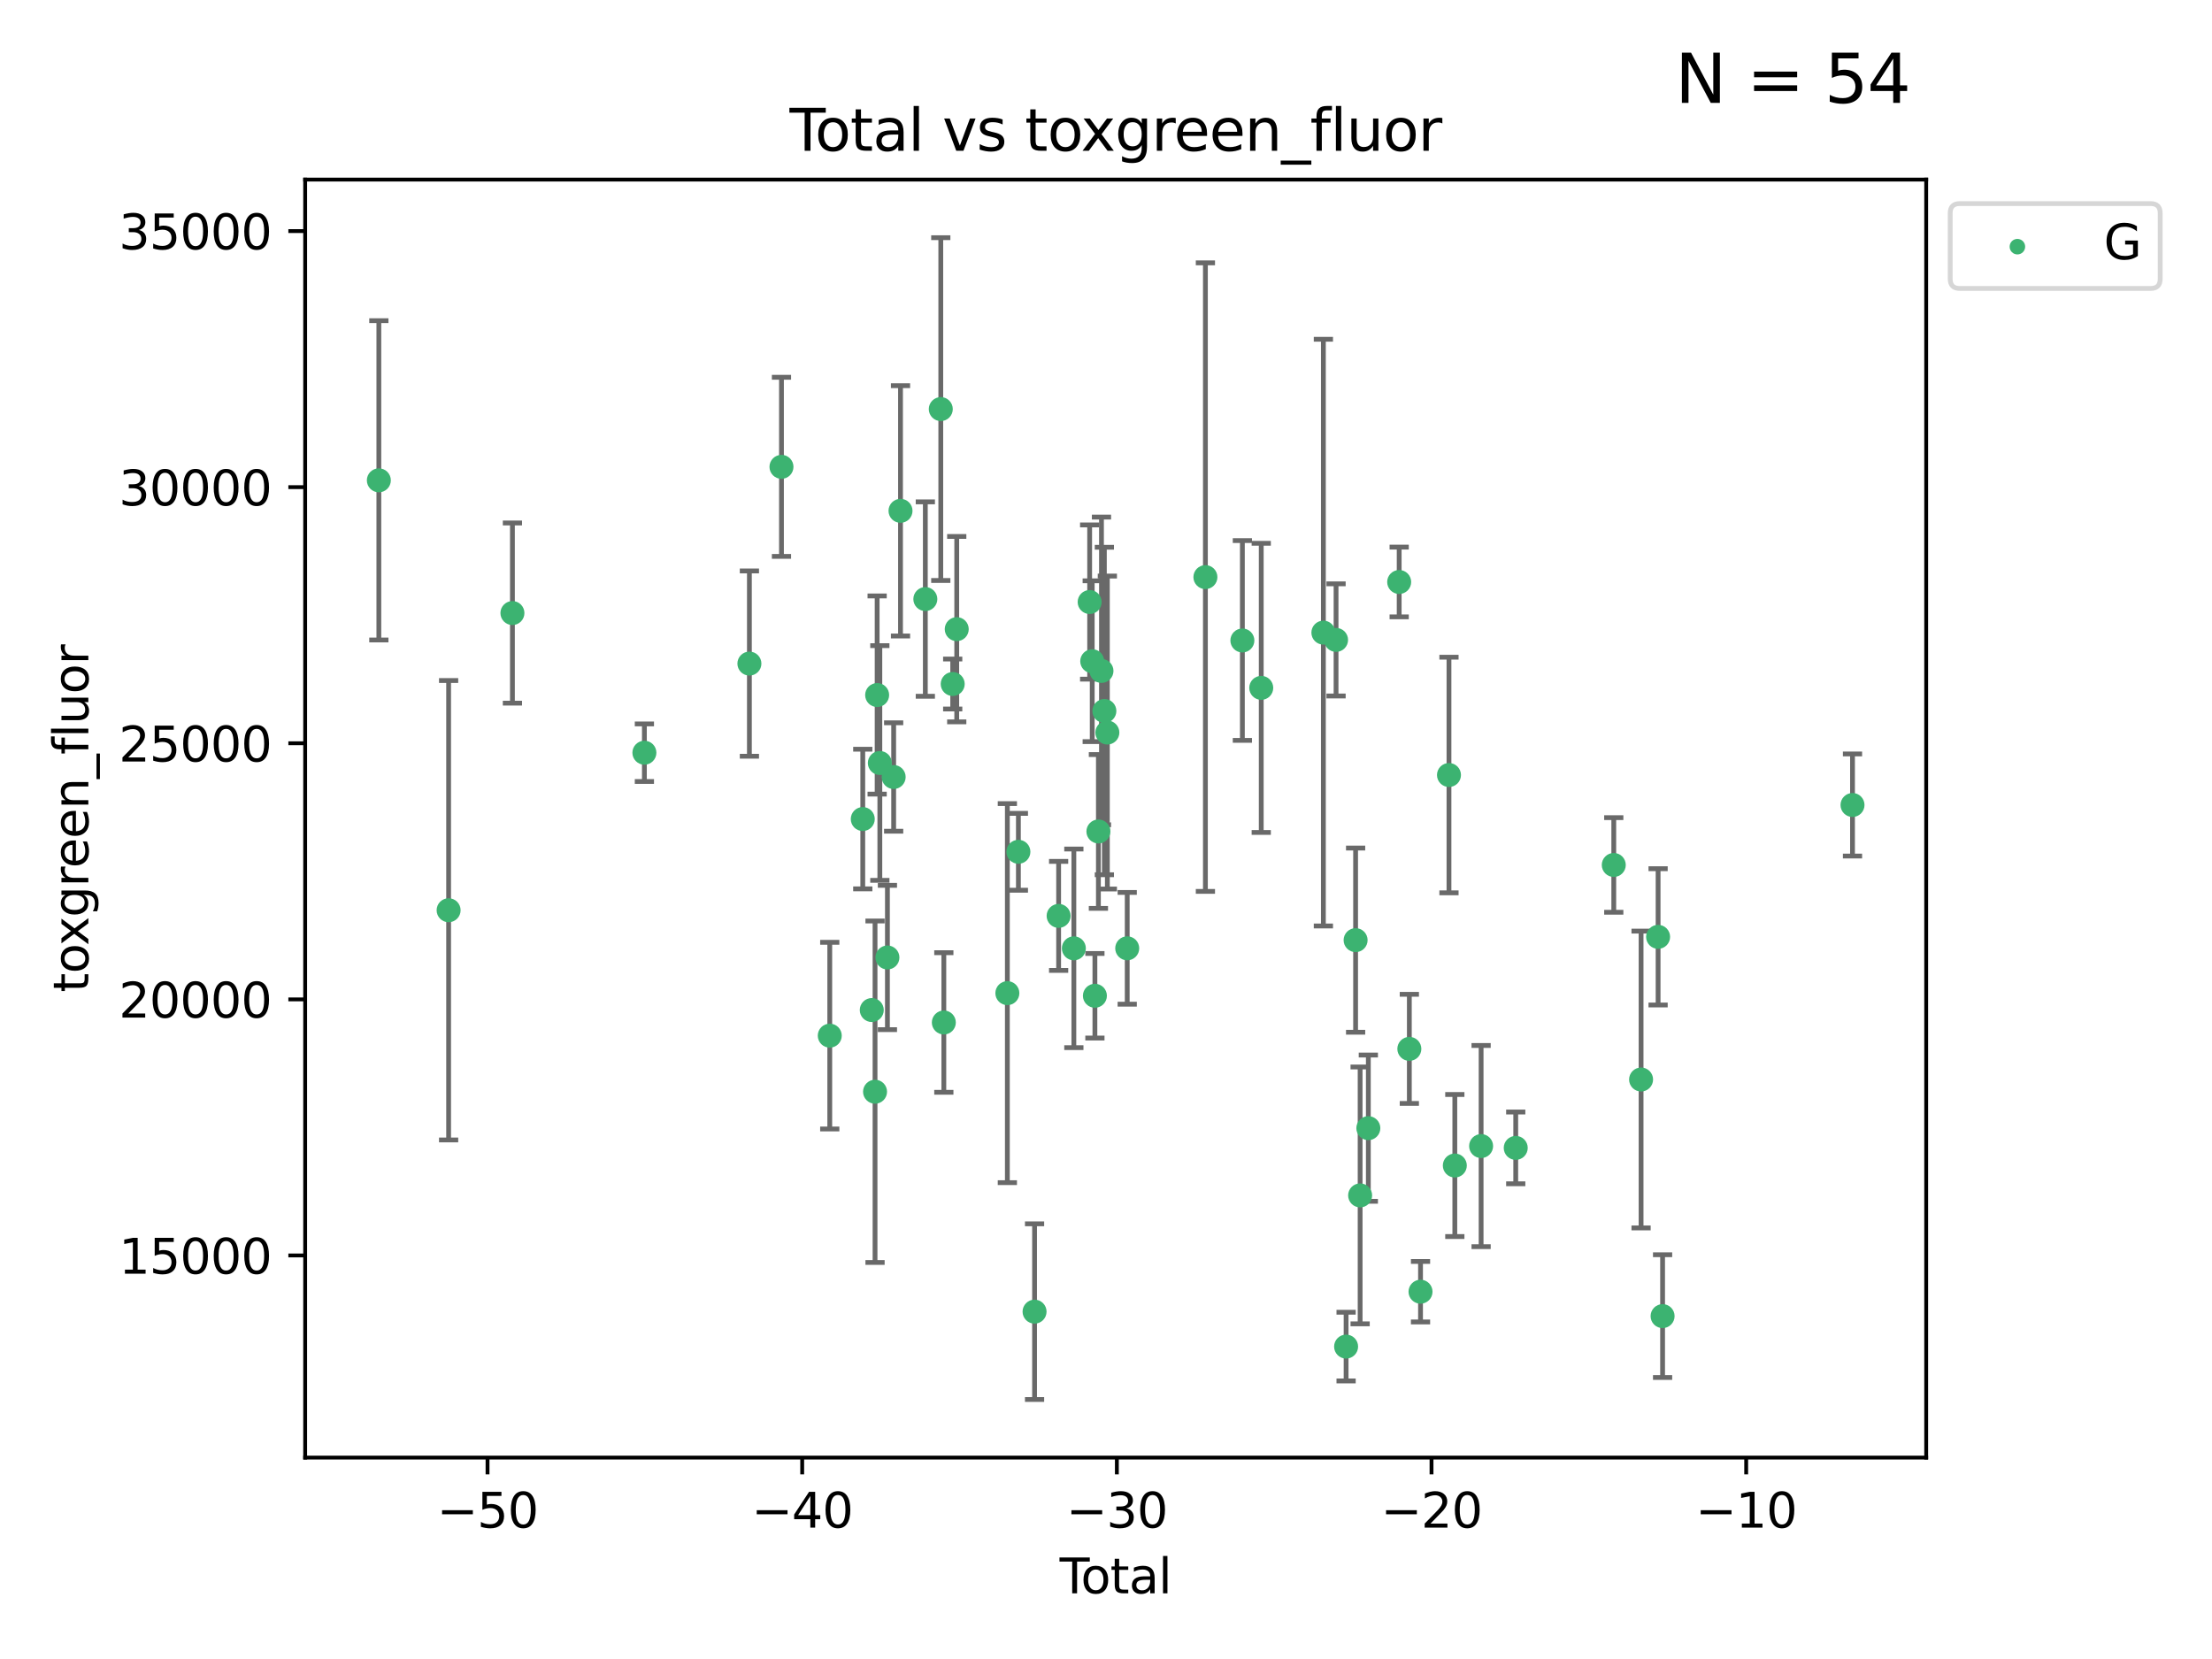 <?xml version="1.0" encoding="utf-8" standalone="no"?>
<!DOCTYPE svg PUBLIC "-//W3C//DTD SVG 1.1//EN"
  "http://www.w3.org/Graphics/SVG/1.1/DTD/svg11.dtd">
<svg xmlns:xlink="http://www.w3.org/1999/xlink" width="460.8pt" height="345.6pt" viewBox="0 0 460.8 345.6" xmlns="http://www.w3.org/2000/svg" version="1.1">
 <defs>
  <style type="text/css">*{stroke-linejoin: round; stroke-linecap: butt}</style>
 </defs>
 <g id="figure_1">
  <g id="patch_1">
   <path d="M 0 345.6 
L 460.8 345.6 
L 460.8 0 
L 0 0 
z
" style="fill: #ffffff"/>
  </g>
  <g id="axes_1">
   <g id="patch_2">
    <path d="M 63.571 303.64 
L 401.26 303.64 
L 401.26 37.411 
L 63.571 37.411 
z
" style="fill: #ffffff"/>
   </g>
   <g id="PathCollection_1">
    <defs>
     <path id="mbcf18d6fb2" d="M 0 1.118 
C 0.297 1.118 0.581 1 0.791 0.791 
C 1 0.581 1.118 0.297 1.118 0 
C 1.118 -0.297 1 -0.581 0.791 -0.791 
C 0.581 -1 0.297 -1.118 0 -1.118 
C -0.297 -1.118 -0.581 -1 -0.791 -0.791 
C -1 -0.581 -1.118 -0.297 -1.118 0 
C -1.118 0.297 -1 0.581 -0.791 0.791 
C -0.581 1 -0.297 1.118 0 1.118 
z
" style="stroke: #3cb371"/>
    </defs>
    <g clip-path="url(#pfb3de58162)">
     <use xlink:href="#mbcf18d6fb2" x="78.921" y="100.062" style="fill: #3cb371; stroke: #3cb371"/>
     <use xlink:href="#mbcf18d6fb2" x="93.455" y="189.619" style="fill: #3cb371; stroke: #3cb371"/>
     <use xlink:href="#mbcf18d6fb2" x="106.747" y="127.71" style="fill: #3cb371; stroke: #3cb371"/>
     <use xlink:href="#mbcf18d6fb2" x="134.239" y="156.804" style="fill: #3cb371; stroke: #3cb371"/>
     <use xlink:href="#mbcf18d6fb2" x="156.114" y="138.238" style="fill: #3cb371; stroke: #3cb371"/>
     <use xlink:href="#mbcf18d6fb2" x="162.795" y="97.251" style="fill: #3cb371; stroke: #3cb371"/>
     <use xlink:href="#mbcf18d6fb2" x="172.855" y="215.744" style="fill: #3cb371; stroke: #3cb371"/>
     <use xlink:href="#mbcf18d6fb2" x="179.731" y="170.621" style="fill: #3cb371; stroke: #3cb371"/>
     <use xlink:href="#mbcf18d6fb2" x="181.607" y="210.41" style="fill: #3cb371; stroke: #3cb371"/>
     <use xlink:href="#mbcf18d6fb2" x="182.287" y="227.425" style="fill: #3cb371; stroke: #3cb371"/>
     <use xlink:href="#mbcf18d6fb2" x="182.725" y="144.788" style="fill: #3cb371; stroke: #3cb371"/>
     <use xlink:href="#mbcf18d6fb2" x="183.287" y="158.947" style="fill: #3cb371; stroke: #3cb371"/>
     <use xlink:href="#mbcf18d6fb2" x="184.866" y="199.462" style="fill: #3cb371; stroke: #3cb371"/>
     <use xlink:href="#mbcf18d6fb2" x="186.165" y="161.864" style="fill: #3cb371; stroke: #3cb371"/>
     <use xlink:href="#mbcf18d6fb2" x="187.593" y="106.415" style="fill: #3cb371; stroke: #3cb371"/>
     <use xlink:href="#mbcf18d6fb2" x="192.764" y="124.797" style="fill: #3cb371; stroke: #3cb371"/>
     <use xlink:href="#mbcf18d6fb2" x="195.983" y="85.219" style="fill: #3cb371; stroke: #3cb371"/>
     <use xlink:href="#mbcf18d6fb2" x="196.618" y="213.003" style="fill: #3cb371; stroke: #3cb371"/>
     <use xlink:href="#mbcf18d6fb2" x="198.465" y="142.488" style="fill: #3cb371; stroke: #3cb371"/>
     <use xlink:href="#mbcf18d6fb2" x="199.306" y="131.063" style="fill: #3cb371; stroke: #3cb371"/>
     <use xlink:href="#mbcf18d6fb2" x="209.851" y="206.89" style="fill: #3cb371; stroke: #3cb371"/>
     <use xlink:href="#mbcf18d6fb2" x="212.15" y="177.444" style="fill: #3cb371; stroke: #3cb371"/>
     <use xlink:href="#mbcf18d6fb2" x="215.518" y="273.24" style="fill: #3cb371; stroke: #3cb371"/>
     <use xlink:href="#mbcf18d6fb2" x="220.531" y="190.796" style="fill: #3cb371; stroke: #3cb371"/>
     <use xlink:href="#mbcf18d6fb2" x="223.704" y="197.554" style="fill: #3cb371; stroke: #3cb371"/>
     <use xlink:href="#mbcf18d6fb2" x="226.995" y="125.413" style="fill: #3cb371; stroke: #3cb371"/>
     <use xlink:href="#mbcf18d6fb2" x="227.53" y="137.744" style="fill: #3cb371; stroke: #3cb371"/>
     <use xlink:href="#mbcf18d6fb2" x="228.089" y="207.436" style="fill: #3cb371; stroke: #3cb371"/>
     <use xlink:href="#mbcf18d6fb2" x="228.818" y="173.209" style="fill: #3cb371; stroke: #3cb371"/>
     <use xlink:href="#mbcf18d6fb2" x="229.457" y="139.765" style="fill: #3cb371; stroke: #3cb371"/>
     <use xlink:href="#mbcf18d6fb2" x="230.06" y="148.111" style="fill: #3cb371; stroke: #3cb371"/>
     <use xlink:href="#mbcf18d6fb2" x="230.683" y="152.601" style="fill: #3cb371; stroke: #3cb371"/>
     <use xlink:href="#mbcf18d6fb2" x="234.821" y="197.551" style="fill: #3cb371; stroke: #3cb371"/>
     <use xlink:href="#mbcf18d6fb2" x="251.108" y="120.223" style="fill: #3cb371; stroke: #3cb371"/>
     <use xlink:href="#mbcf18d6fb2" x="258.81" y="133.423" style="fill: #3cb371; stroke: #3cb371"/>
     <use xlink:href="#mbcf18d6fb2" x="262.74" y="143.295" style="fill: #3cb371; stroke: #3cb371"/>
     <use xlink:href="#mbcf18d6fb2" x="275.685" y="131.787" style="fill: #3cb371; stroke: #3cb371"/>
     <use xlink:href="#mbcf18d6fb2" x="278.326" y="133.303" style="fill: #3cb371; stroke: #3cb371"/>
     <use xlink:href="#mbcf18d6fb2" x="280.417" y="280.519" style="fill: #3cb371; stroke: #3cb371"/>
     <use xlink:href="#mbcf18d6fb2" x="282.398" y="195.849" style="fill: #3cb371; stroke: #3cb371"/>
     <use xlink:href="#mbcf18d6fb2" x="283.34" y="249.025" style="fill: #3cb371; stroke: #3cb371"/>
     <use xlink:href="#mbcf18d6fb2" x="285.05" y="235.016" style="fill: #3cb371; stroke: #3cb371"/>
     <use xlink:href="#mbcf18d6fb2" x="291.474" y="121.239" style="fill: #3cb371; stroke: #3cb371"/>
     <use xlink:href="#mbcf18d6fb2" x="293.592" y="218.499" style="fill: #3cb371; stroke: #3cb371"/>
     <use xlink:href="#mbcf18d6fb2" x="295.921" y="269.086" style="fill: #3cb371; stroke: #3cb371"/>
     <use xlink:href="#mbcf18d6fb2" x="301.848" y="161.449" style="fill: #3cb371; stroke: #3cb371"/>
     <use xlink:href="#mbcf18d6fb2" x="303.066" y="242.8" style="fill: #3cb371; stroke: #3cb371"/>
     <use xlink:href="#mbcf18d6fb2" x="308.542" y="238.747" style="fill: #3cb371; stroke: #3cb371"/>
     <use xlink:href="#mbcf18d6fb2" x="315.755" y="239.127" style="fill: #3cb371; stroke: #3cb371"/>
     <use xlink:href="#mbcf18d6fb2" x="336.178" y="180.188" style="fill: #3cb371; stroke: #3cb371"/>
     <use xlink:href="#mbcf18d6fb2" x="341.867" y="224.881" style="fill: #3cb371; stroke: #3cb371"/>
     <use xlink:href="#mbcf18d6fb2" x="345.413" y="195.163" style="fill: #3cb371; stroke: #3cb371"/>
     <use xlink:href="#mbcf18d6fb2" x="346.348" y="274.171" style="fill: #3cb371; stroke: #3cb371"/>
     <use xlink:href="#mbcf18d6fb2" x="385.911" y="167.695" style="fill: #3cb371; stroke: #3cb371"/>
    </g>
   </g>
   <g id="matplotlib.axis_1">
    <g id="xtick_1">
     <g id="line2d_1">
      <defs>
       <path id="mf835df387e" d="M 0 0 
L 0 3.5 
" style="stroke: #000000; stroke-width: 0.8"/>
      </defs>
      <g>
       <use xlink:href="#mf835df387e" x="101.562" y="303.64" style="stroke: #000000; stroke-width: 0.8"/>
      </g>
     </g>
     <g id="text_1">
      <!-- −50 -->
      <g transform="translate(91.009 318.238)scale(0.1 -0.1)">
       <defs>
        <path id="DejaVuSans-2212" d="M 678 2272 
L 4684 2272 
L 4684 1741 
L 678 1741 
L 678 2272 
z
" transform="scale(0.016)"/>
        <path id="DejaVuSans-35" d="M 691 4666 
L 3169 4666 
L 3169 4134 
L 1269 4134 
L 1269 2991 
Q 1406 3038 1543 3061 
Q 1681 3084 1819 3084 
Q 2600 3084 3056 2656 
Q 3513 2228 3513 1497 
Q 3513 744 3044 326 
Q 2575 -91 1722 -91 
Q 1428 -91 1123 -41 
Q 819 9 494 109 
L 494 744 
Q 775 591 1075 516 
Q 1375 441 1709 441 
Q 2250 441 2565 725 
Q 2881 1009 2881 1497 
Q 2881 1984 2565 2268 
Q 2250 2553 1709 2553 
Q 1456 2553 1204 2497 
Q 953 2441 691 2322 
L 691 4666 
z
" transform="scale(0.016)"/>
        <path id="DejaVuSans-30" d="M 2034 4250 
Q 1547 4250 1301 3770 
Q 1056 3291 1056 2328 
Q 1056 1369 1301 889 
Q 1547 409 2034 409 
Q 2525 409 2770 889 
Q 3016 1369 3016 2328 
Q 3016 3291 2770 3770 
Q 2525 4250 2034 4250 
z
M 2034 4750 
Q 2819 4750 3233 4129 
Q 3647 3509 3647 2328 
Q 3647 1150 3233 529 
Q 2819 -91 2034 -91 
Q 1250 -91 836 529 
Q 422 1150 422 2328 
Q 422 3509 836 4129 
Q 1250 4750 2034 4750 
z
" transform="scale(0.016)"/>
       </defs>
       <use xlink:href="#DejaVuSans-2212"/>
       <use xlink:href="#DejaVuSans-35" x="83.789"/>
       <use xlink:href="#DejaVuSans-30" x="147.412"/>
      </g>
     </g>
    </g>
    <g id="xtick_2">
     <g id="line2d_2">
      <g>
       <use xlink:href="#mf835df387e" x="167.112" y="303.64" style="stroke: #000000; stroke-width: 0.8"/>
      </g>
     </g>
     <g id="text_2">
      <!-- −40 -->
      <g transform="translate(156.559 318.238)scale(0.1 -0.1)">
       <defs>
        <path id="DejaVuSans-34" d="M 2419 4116 
L 825 1625 
L 2419 1625 
L 2419 4116 
z
M 2253 4666 
L 3047 4666 
L 3047 1625 
L 3713 1625 
L 3713 1100 
L 3047 1100 
L 3047 0 
L 2419 0 
L 2419 1100 
L 313 1100 
L 313 1709 
L 2253 4666 
z
" transform="scale(0.016)"/>
       </defs>
       <use xlink:href="#DejaVuSans-2212"/>
       <use xlink:href="#DejaVuSans-34" x="83.789"/>
       <use xlink:href="#DejaVuSans-30" x="147.412"/>
      </g>
     </g>
    </g>
    <g id="xtick_3">
     <g id="line2d_3">
      <g>
       <use xlink:href="#mf835df387e" x="232.662" y="303.64" style="stroke: #000000; stroke-width: 0.8"/>
      </g>
     </g>
     <g id="text_3">
      <!-- −30 -->
      <g transform="translate(222.109 318.238)scale(0.1 -0.1)">
       <defs>
        <path id="DejaVuSans-33" d="M 2597 2516 
Q 3050 2419 3304 2112 
Q 3559 1806 3559 1356 
Q 3559 666 3084 287 
Q 2609 -91 1734 -91 
Q 1441 -91 1130 -33 
Q 819 25 488 141 
L 488 750 
Q 750 597 1062 519 
Q 1375 441 1716 441 
Q 2309 441 2620 675 
Q 2931 909 2931 1356 
Q 2931 1769 2642 2001 
Q 2353 2234 1838 2234 
L 1294 2234 
L 1294 2753 
L 1863 2753 
Q 2328 2753 2575 2939 
Q 2822 3125 2822 3475 
Q 2822 3834 2567 4026 
Q 2313 4219 1838 4219 
Q 1578 4219 1281 4162 
Q 984 4106 628 3988 
L 628 4550 
Q 988 4650 1302 4700 
Q 1616 4750 1894 4750 
Q 2613 4750 3031 4423 
Q 3450 4097 3450 3541 
Q 3450 3153 3228 2886 
Q 3006 2619 2597 2516 
z
" transform="scale(0.016)"/>
       </defs>
       <use xlink:href="#DejaVuSans-2212"/>
       <use xlink:href="#DejaVuSans-33" x="83.789"/>
       <use xlink:href="#DejaVuSans-30" x="147.412"/>
      </g>
     </g>
    </g>
    <g id="xtick_4">
     <g id="line2d_4">
      <g>
       <use xlink:href="#mf835df387e" x="298.212" y="303.64" style="stroke: #000000; stroke-width: 0.8"/>
      </g>
     </g>
     <g id="text_4">
      <!-- −20 -->
      <g transform="translate(287.659 318.238)scale(0.1 -0.1)">
       <defs>
        <path id="DejaVuSans-32" d="M 1228 531 
L 3431 531 
L 3431 0 
L 469 0 
L 469 531 
Q 828 903 1448 1529 
Q 2069 2156 2228 2338 
Q 2531 2678 2651 2914 
Q 2772 3150 2772 3378 
Q 2772 3750 2511 3984 
Q 2250 4219 1831 4219 
Q 1534 4219 1204 4116 
Q 875 4013 500 3803 
L 500 4441 
Q 881 4594 1212 4672 
Q 1544 4750 1819 4750 
Q 2544 4750 2975 4387 
Q 3406 4025 3406 3419 
Q 3406 3131 3298 2873 
Q 3191 2616 2906 2266 
Q 2828 2175 2409 1742 
Q 1991 1309 1228 531 
z
" transform="scale(0.016)"/>
       </defs>
       <use xlink:href="#DejaVuSans-2212"/>
       <use xlink:href="#DejaVuSans-32" x="83.789"/>
       <use xlink:href="#DejaVuSans-30" x="147.412"/>
      </g>
     </g>
    </g>
    <g id="xtick_5">
     <g id="line2d_5">
      <g>
       <use xlink:href="#mf835df387e" x="363.761" y="303.64" style="stroke: #000000; stroke-width: 0.8"/>
      </g>
     </g>
     <g id="text_5">
      <!-- −10 -->
      <g transform="translate(353.209 318.238)scale(0.1 -0.1)">
       <defs>
        <path id="DejaVuSans-31" d="M 794 531 
L 1825 531 
L 1825 4091 
L 703 3866 
L 703 4441 
L 1819 4666 
L 2450 4666 
L 2450 531 
L 3481 531 
L 3481 0 
L 794 0 
L 794 531 
z
" transform="scale(0.016)"/>
       </defs>
       <use xlink:href="#DejaVuSans-2212"/>
       <use xlink:href="#DejaVuSans-31" x="83.789"/>
       <use xlink:href="#DejaVuSans-30" x="147.412"/>
      </g>
     </g>
    </g>
    <g id="text_6">
     <!-- Total -->
     <g transform="translate(220.739 331.917)scale(0.1 -0.1)">
      <defs>
       <path id="DejaVuSans-54" d="M -19 4666 
L 3928 4666 
L 3928 4134 
L 2272 4134 
L 2272 0 
L 1638 0 
L 1638 4134 
L -19 4134 
L -19 4666 
z
" transform="scale(0.016)"/>
       <path id="DejaVuSans-6f" d="M 1959 3097 
Q 1497 3097 1228 2736 
Q 959 2375 959 1747 
Q 959 1119 1226 758 
Q 1494 397 1959 397 
Q 2419 397 2687 759 
Q 2956 1122 2956 1747 
Q 2956 2369 2687 2733 
Q 2419 3097 1959 3097 
z
M 1959 3584 
Q 2709 3584 3137 3096 
Q 3566 2609 3566 1747 
Q 3566 888 3137 398 
Q 2709 -91 1959 -91 
Q 1206 -91 779 398 
Q 353 888 353 1747 
Q 353 2609 779 3096 
Q 1206 3584 1959 3584 
z
" transform="scale(0.016)"/>
       <path id="DejaVuSans-74" d="M 1172 4494 
L 1172 3500 
L 2356 3500 
L 2356 3053 
L 1172 3053 
L 1172 1153 
Q 1172 725 1289 603 
Q 1406 481 1766 481 
L 2356 481 
L 2356 0 
L 1766 0 
Q 1100 0 847 248 
Q 594 497 594 1153 
L 594 3053 
L 172 3053 
L 172 3500 
L 594 3500 
L 594 4494 
L 1172 4494 
z
" transform="scale(0.016)"/>
       <path id="DejaVuSans-61" d="M 2194 1759 
Q 1497 1759 1228 1600 
Q 959 1441 959 1056 
Q 959 750 1161 570 
Q 1363 391 1709 391 
Q 2188 391 2477 730 
Q 2766 1069 2766 1631 
L 2766 1759 
L 2194 1759 
z
M 3341 1997 
L 3341 0 
L 2766 0 
L 2766 531 
Q 2569 213 2275 61 
Q 1981 -91 1556 -91 
Q 1019 -91 701 211 
Q 384 513 384 1019 
Q 384 1609 779 1909 
Q 1175 2209 1959 2209 
L 2766 2209 
L 2766 2266 
Q 2766 2663 2505 2880 
Q 2244 3097 1772 3097 
Q 1472 3097 1187 3025 
Q 903 2953 641 2809 
L 641 3341 
Q 956 3463 1253 3523 
Q 1550 3584 1831 3584 
Q 2591 3584 2966 3190 
Q 3341 2797 3341 1997 
z
" transform="scale(0.016)"/>
       <path id="DejaVuSans-6c" d="M 603 4863 
L 1178 4863 
L 1178 0 
L 603 0 
L 603 4863 
z
" transform="scale(0.016)"/>
      </defs>
      <use xlink:href="#DejaVuSans-54"/>
      <use xlink:href="#DejaVuSans-6f" x="44.084"/>
      <use xlink:href="#DejaVuSans-74" x="105.266"/>
      <use xlink:href="#DejaVuSans-61" x="144.475"/>
      <use xlink:href="#DejaVuSans-6c" x="205.754"/>
     </g>
    </g>
   </g>
   <g id="matplotlib.axis_2">
    <g id="ytick_1">
     <g id="line2d_6">
      <defs>
       <path id="m271c028a68" d="M 0 0 
L -3.5 0 
" style="stroke: #000000; stroke-width: 0.8"/>
      </defs>
      <g>
       <use xlink:href="#m271c028a68" x="63.571" y="261.535" style="stroke: #000000; stroke-width: 0.8"/>
      </g>
     </g>
     <g id="text_7">
      <!-- 15000 -->
      <g transform="translate(24.759 265.334)scale(0.1 -0.1)">
       <use xlink:href="#DejaVuSans-31"/>
       <use xlink:href="#DejaVuSans-35" x="63.623"/>
       <use xlink:href="#DejaVuSans-30" x="127.246"/>
       <use xlink:href="#DejaVuSans-30" x="190.869"/>
       <use xlink:href="#DejaVuSans-30" x="254.492"/>
      </g>
     </g>
    </g>
    <g id="ytick_2">
     <g id="line2d_7">
      <g>
       <use xlink:href="#m271c028a68" x="63.571" y="208.185" style="stroke: #000000; stroke-width: 0.8"/>
      </g>
     </g>
     <g id="text_8">
      <!-- 20000 -->
      <g transform="translate(24.759 211.984)scale(0.1 -0.1)">
       <use xlink:href="#DejaVuSans-32"/>
       <use xlink:href="#DejaVuSans-30" x="63.623"/>
       <use xlink:href="#DejaVuSans-30" x="127.246"/>
       <use xlink:href="#DejaVuSans-30" x="190.869"/>
       <use xlink:href="#DejaVuSans-30" x="254.492"/>
      </g>
     </g>
    </g>
    <g id="ytick_3">
     <g id="line2d_8">
      <g>
       <use xlink:href="#m271c028a68" x="63.571" y="154.835" style="stroke: #000000; stroke-width: 0.8"/>
      </g>
     </g>
     <g id="text_9">
      <!-- 25000 -->
      <g transform="translate(24.759 158.634)scale(0.1 -0.1)">
       <use xlink:href="#DejaVuSans-32"/>
       <use xlink:href="#DejaVuSans-35" x="63.623"/>
       <use xlink:href="#DejaVuSans-30" x="127.246"/>
       <use xlink:href="#DejaVuSans-30" x="190.869"/>
       <use xlink:href="#DejaVuSans-30" x="254.492"/>
      </g>
     </g>
    </g>
    <g id="ytick_4">
     <g id="line2d_9">
      <g>
       <use xlink:href="#m271c028a68" x="63.571" y="101.485" style="stroke: #000000; stroke-width: 0.8"/>
      </g>
     </g>
     <g id="text_10">
      <!-- 30000 -->
      <g transform="translate(24.759 105.284)scale(0.1 -0.1)">
       <use xlink:href="#DejaVuSans-33"/>
       <use xlink:href="#DejaVuSans-30" x="63.623"/>
       <use xlink:href="#DejaVuSans-30" x="127.246"/>
       <use xlink:href="#DejaVuSans-30" x="190.869"/>
       <use xlink:href="#DejaVuSans-30" x="254.492"/>
      </g>
     </g>
    </g>
    <g id="ytick_5">
     <g id="line2d_10">
      <g>
       <use xlink:href="#m271c028a68" x="63.571" y="48.135" style="stroke: #000000; stroke-width: 0.8"/>
      </g>
     </g>
     <g id="text_11">
      <!-- 35000 -->
      <g transform="translate(24.759 51.934)scale(0.1 -0.1)">
       <use xlink:href="#DejaVuSans-33"/>
       <use xlink:href="#DejaVuSans-35" x="63.623"/>
       <use xlink:href="#DejaVuSans-30" x="127.246"/>
       <use xlink:href="#DejaVuSans-30" x="190.869"/>
       <use xlink:href="#DejaVuSans-30" x="254.492"/>
      </g>
     </g>
    </g>
    <g id="text_12">
     <!-- toxgreen_fluor -->
     <g transform="translate(18.401 206.72)rotate(-90)scale(0.1 -0.1)">
      <defs>
       <path id="DejaVuSans-78" d="M 3513 3500 
L 2247 1797 
L 3578 0 
L 2900 0 
L 1881 1375 
L 863 0 
L 184 0 
L 1544 1831 
L 300 3500 
L 978 3500 
L 1906 2253 
L 2834 3500 
L 3513 3500 
z
" transform="scale(0.016)"/>
       <path id="DejaVuSans-67" d="M 2906 1791 
Q 2906 2416 2648 2759 
Q 2391 3103 1925 3103 
Q 1463 3103 1205 2759 
Q 947 2416 947 1791 
Q 947 1169 1205 825 
Q 1463 481 1925 481 
Q 2391 481 2648 825 
Q 2906 1169 2906 1791 
z
M 3481 434 
Q 3481 -459 3084 -895 
Q 2688 -1331 1869 -1331 
Q 1566 -1331 1297 -1286 
Q 1028 -1241 775 -1147 
L 775 -588 
Q 1028 -725 1275 -790 
Q 1522 -856 1778 -856 
Q 2344 -856 2625 -561 
Q 2906 -266 2906 331 
L 2906 616 
Q 2728 306 2450 153 
Q 2172 0 1784 0 
Q 1141 0 747 490 
Q 353 981 353 1791 
Q 353 2603 747 3093 
Q 1141 3584 1784 3584 
Q 2172 3584 2450 3431 
Q 2728 3278 2906 2969 
L 2906 3500 
L 3481 3500 
L 3481 434 
z
" transform="scale(0.016)"/>
       <path id="DejaVuSans-72" d="M 2631 2963 
Q 2534 3019 2420 3045 
Q 2306 3072 2169 3072 
Q 1681 3072 1420 2755 
Q 1159 2438 1159 1844 
L 1159 0 
L 581 0 
L 581 3500 
L 1159 3500 
L 1159 2956 
Q 1341 3275 1631 3429 
Q 1922 3584 2338 3584 
Q 2397 3584 2469 3576 
Q 2541 3569 2628 3553 
L 2631 2963 
z
" transform="scale(0.016)"/>
       <path id="DejaVuSans-65" d="M 3597 1894 
L 3597 1613 
L 953 1613 
Q 991 1019 1311 708 
Q 1631 397 2203 397 
Q 2534 397 2845 478 
Q 3156 559 3463 722 
L 3463 178 
Q 3153 47 2828 -22 
Q 2503 -91 2169 -91 
Q 1331 -91 842 396 
Q 353 884 353 1716 
Q 353 2575 817 3079 
Q 1281 3584 2069 3584 
Q 2775 3584 3186 3129 
Q 3597 2675 3597 1894 
z
M 3022 2063 
Q 3016 2534 2758 2815 
Q 2500 3097 2075 3097 
Q 1594 3097 1305 2825 
Q 1016 2553 972 2059 
L 3022 2063 
z
" transform="scale(0.016)"/>
       <path id="DejaVuSans-6e" d="M 3513 2113 
L 3513 0 
L 2938 0 
L 2938 2094 
Q 2938 2591 2744 2837 
Q 2550 3084 2163 3084 
Q 1697 3084 1428 2787 
Q 1159 2491 1159 1978 
L 1159 0 
L 581 0 
L 581 3500 
L 1159 3500 
L 1159 2956 
Q 1366 3272 1645 3428 
Q 1925 3584 2291 3584 
Q 2894 3584 3203 3211 
Q 3513 2838 3513 2113 
z
" transform="scale(0.016)"/>
       <path id="DejaVuSans-5f" d="M 3263 -1063 
L 3263 -1509 
L -63 -1509 
L -63 -1063 
L 3263 -1063 
z
" transform="scale(0.016)"/>
       <path id="DejaVuSans-66" d="M 2375 4863 
L 2375 4384 
L 1825 4384 
Q 1516 4384 1395 4259 
Q 1275 4134 1275 3809 
L 1275 3500 
L 2222 3500 
L 2222 3053 
L 1275 3053 
L 1275 0 
L 697 0 
L 697 3053 
L 147 3053 
L 147 3500 
L 697 3500 
L 697 3744 
Q 697 4328 969 4595 
Q 1241 4863 1831 4863 
L 2375 4863 
z
" transform="scale(0.016)"/>
       <path id="DejaVuSans-75" d="M 544 1381 
L 544 3500 
L 1119 3500 
L 1119 1403 
Q 1119 906 1312 657 
Q 1506 409 1894 409 
Q 2359 409 2629 706 
Q 2900 1003 2900 1516 
L 2900 3500 
L 3475 3500 
L 3475 0 
L 2900 0 
L 2900 538 
Q 2691 219 2414 64 
Q 2138 -91 1772 -91 
Q 1169 -91 856 284 
Q 544 659 544 1381 
z
M 1991 3584 
L 1991 3584 
z
" transform="scale(0.016)"/>
      </defs>
      <use xlink:href="#DejaVuSans-74"/>
      <use xlink:href="#DejaVuSans-6f" x="39.209"/>
      <use xlink:href="#DejaVuSans-78" x="97.266"/>
      <use xlink:href="#DejaVuSans-67" x="156.445"/>
      <use xlink:href="#DejaVuSans-72" x="219.922"/>
      <use xlink:href="#DejaVuSans-65" x="258.785"/>
      <use xlink:href="#DejaVuSans-65" x="320.309"/>
      <use xlink:href="#DejaVuSans-6e" x="381.832"/>
      <use xlink:href="#DejaVuSans-5f" x="445.211"/>
      <use xlink:href="#DejaVuSans-66" x="495.211"/>
      <use xlink:href="#DejaVuSans-6c" x="530.416"/>
      <use xlink:href="#DejaVuSans-75" x="558.199"/>
      <use xlink:href="#DejaVuSans-6f" x="621.578"/>
      <use xlink:href="#DejaVuSans-72" x="682.76"/>
     </g>
    </g>
   </g>
   <g id="LineCollection_1">
    <path d="M 78.921 133.32 
L 78.921 66.804 
" clip-path="url(#pfb3de58162)" style="fill: none; stroke: #696969"/>
    <path d="M 93.455 237.471 
L 93.455 141.767 
" clip-path="url(#pfb3de58162)" style="fill: none; stroke: #696969"/>
    <path d="M 106.747 146.475 
L 106.747 108.944 
" clip-path="url(#pfb3de58162)" style="fill: none; stroke: #696969"/>
    <path d="M 134.239 162.799 
L 134.239 150.808 
" clip-path="url(#pfb3de58162)" style="fill: none; stroke: #696969"/>
    <path d="M 156.114 157.54 
L 156.114 118.937 
" clip-path="url(#pfb3de58162)" style="fill: none; stroke: #696969"/>
    <path d="M 162.795 115.908 
L 162.795 78.593 
" clip-path="url(#pfb3de58162)" style="fill: none; stroke: #696969"/>
    <path d="M 172.855 235.189 
L 172.855 196.3 
" clip-path="url(#pfb3de58162)" style="fill: none; stroke: #696969"/>
    <path d="M 179.731 185.166 
L 179.731 156.076 
" clip-path="url(#pfb3de58162)" style="fill: none; stroke: #696969"/>
    <path d="M 181.607 211.138 
L 181.607 209.681 
" clip-path="url(#pfb3de58162)" style="fill: none; stroke: #696969"/>
    <path d="M 182.287 262.995 
L 182.287 191.856 
" clip-path="url(#pfb3de58162)" style="fill: none; stroke: #696969"/>
    <path d="M 182.725 165.43 
L 182.725 124.146 
" clip-path="url(#pfb3de58162)" style="fill: none; stroke: #696969"/>
    <path d="M 183.287 183.395 
L 183.287 134.499 
" clip-path="url(#pfb3de58162)" style="fill: none; stroke: #696969"/>
    <path d="M 184.866 214.494 
L 184.866 184.43 
" clip-path="url(#pfb3de58162)" style="fill: none; stroke: #696969"/>
    <path d="M 186.165 173.16 
L 186.165 150.569 
" clip-path="url(#pfb3de58162)" style="fill: none; stroke: #696969"/>
    <path d="M 187.593 132.487 
L 187.593 80.342 
" clip-path="url(#pfb3de58162)" style="fill: none; stroke: #696969"/>
    <path d="M 192.764 145.047 
L 192.764 104.546 
" clip-path="url(#pfb3de58162)" style="fill: none; stroke: #696969"/>
    <path d="M 195.983 120.926 
L 195.983 49.513 
" clip-path="url(#pfb3de58162)" style="fill: none; stroke: #696969"/>
    <path d="M 196.618 227.541 
L 196.618 198.465 
" clip-path="url(#pfb3de58162)" style="fill: none; stroke: #696969"/>
    <path d="M 198.465 147.692 
L 198.465 137.284 
" clip-path="url(#pfb3de58162)" style="fill: none; stroke: #696969"/>
    <path d="M 199.306 150.374 
L 199.306 111.751 
" clip-path="url(#pfb3de58162)" style="fill: none; stroke: #696969"/>
    <path d="M 209.851 246.372 
L 209.851 167.408 
" clip-path="url(#pfb3de58162)" style="fill: none; stroke: #696969"/>
    <path d="M 212.15 185.451 
L 212.15 169.438 
" clip-path="url(#pfb3de58162)" style="fill: none; stroke: #696969"/>
    <path d="M 215.518 291.539 
L 215.518 254.941 
" clip-path="url(#pfb3de58162)" style="fill: none; stroke: #696969"/>
    <path d="M 220.531 202.15 
L 220.531 179.442 
" clip-path="url(#pfb3de58162)" style="fill: none; stroke: #696969"/>
    <path d="M 223.704 218.239 
L 223.704 176.869 
" clip-path="url(#pfb3de58162)" style="fill: none; stroke: #696969"/>
    <path d="M 226.995 141.474 
L 226.995 109.351 
" clip-path="url(#pfb3de58162)" style="fill: none; stroke: #696969"/>
    <path d="M 227.53 154.495 
L 227.53 120.993 
" clip-path="url(#pfb3de58162)" style="fill: none; stroke: #696969"/>
    <path d="M 228.089 216.243 
L 228.089 198.629 
" clip-path="url(#pfb3de58162)" style="fill: none; stroke: #696969"/>
    <path d="M 228.818 189.231 
L 228.818 157.188 
" clip-path="url(#pfb3de58162)" style="fill: none; stroke: #696969"/>
    <path d="M 229.457 171.815 
L 229.457 107.715 
" clip-path="url(#pfb3de58162)" style="fill: none; stroke: #696969"/>
    <path d="M 230.06 182.224 
L 230.06 113.998 
" clip-path="url(#pfb3de58162)" style="fill: none; stroke: #696969"/>
    <path d="M 230.683 185.197 
L 230.683 120.005 
" clip-path="url(#pfb3de58162)" style="fill: none; stroke: #696969"/>
    <path d="M 234.821 209.192 
L 234.821 185.91 
" clip-path="url(#pfb3de58162)" style="fill: none; stroke: #696969"/>
    <path d="M 251.108 185.69 
L 251.108 54.755 
" clip-path="url(#pfb3de58162)" style="fill: none; stroke: #696969"/>
    <path d="M 258.81 154.233 
L 258.81 112.612 
" clip-path="url(#pfb3de58162)" style="fill: none; stroke: #696969"/>
    <path d="M 262.74 173.411 
L 262.74 113.179 
" clip-path="url(#pfb3de58162)" style="fill: none; stroke: #696969"/>
    <path d="M 275.685 192.896 
L 275.685 70.678 
" clip-path="url(#pfb3de58162)" style="fill: none; stroke: #696969"/>
    <path d="M 278.326 144.987 
L 278.326 121.619 
" clip-path="url(#pfb3de58162)" style="fill: none; stroke: #696969"/>
    <path d="M 280.417 287.676 
L 280.417 273.362 
" clip-path="url(#pfb3de58162)" style="fill: none; stroke: #696969"/>
    <path d="M 282.398 215.032 
L 282.398 176.666 
" clip-path="url(#pfb3de58162)" style="fill: none; stroke: #696969"/>
    <path d="M 283.34 275.778 
L 283.34 222.272 
" clip-path="url(#pfb3de58162)" style="fill: none; stroke: #696969"/>
    <path d="M 285.05 250.249 
L 285.05 219.782 
" clip-path="url(#pfb3de58162)" style="fill: none; stroke: #696969"/>
    <path d="M 291.474 128.505 
L 291.474 113.973 
" clip-path="url(#pfb3de58162)" style="fill: none; stroke: #696969"/>
    <path d="M 293.592 229.869 
L 293.592 207.129 
" clip-path="url(#pfb3de58162)" style="fill: none; stroke: #696969"/>
    <path d="M 295.921 275.385 
L 295.921 262.787 
" clip-path="url(#pfb3de58162)" style="fill: none; stroke: #696969"/>
    <path d="M 301.848 185.99 
L 301.848 136.907 
" clip-path="url(#pfb3de58162)" style="fill: none; stroke: #696969"/>
    <path d="M 303.066 257.595 
L 303.066 228.004 
" clip-path="url(#pfb3de58162)" style="fill: none; stroke: #696969"/>
    <path d="M 308.542 259.701 
L 308.542 217.792 
" clip-path="url(#pfb3de58162)" style="fill: none; stroke: #696969"/>
    <path d="M 315.755 246.601 
L 315.755 231.653 
" clip-path="url(#pfb3de58162)" style="fill: none; stroke: #696969"/>
    <path d="M 336.178 190.043 
L 336.178 170.333 
" clip-path="url(#pfb3de58162)" style="fill: none; stroke: #696969"/>
    <path d="M 341.867 255.798 
L 341.867 193.965 
" clip-path="url(#pfb3de58162)" style="fill: none; stroke: #696969"/>
    <path d="M 345.413 209.361 
L 345.413 180.965 
" clip-path="url(#pfb3de58162)" style="fill: none; stroke: #696969"/>
    <path d="M 346.348 286.958 
L 346.348 261.385 
" clip-path="url(#pfb3de58162)" style="fill: none; stroke: #696969"/>
    <path d="M 385.911 178.333 
L 385.911 157.058 
" clip-path="url(#pfb3de58162)" style="fill: none; stroke: #696969"/>
   </g>
   <g id="line2d_11">
    <defs>
     <path id="mef3cad1899" d="M 2 0 
L -2 -0 
" style="stroke: #696969"/>
    </defs>
    <g clip-path="url(#pfb3de58162)">
     <use xlink:href="#mef3cad1899" x="78.921" y="133.32" style="fill: #696969; stroke: #696969"/>
     <use xlink:href="#mef3cad1899" x="93.455" y="237.471" style="fill: #696969; stroke: #696969"/>
     <use xlink:href="#mef3cad1899" x="106.747" y="146.475" style="fill: #696969; stroke: #696969"/>
     <use xlink:href="#mef3cad1899" x="134.239" y="162.799" style="fill: #696969; stroke: #696969"/>
     <use xlink:href="#mef3cad1899" x="156.114" y="157.54" style="fill: #696969; stroke: #696969"/>
     <use xlink:href="#mef3cad1899" x="162.795" y="115.908" style="fill: #696969; stroke: #696969"/>
     <use xlink:href="#mef3cad1899" x="172.855" y="235.189" style="fill: #696969; stroke: #696969"/>
     <use xlink:href="#mef3cad1899" x="179.731" y="185.166" style="fill: #696969; stroke: #696969"/>
     <use xlink:href="#mef3cad1899" x="181.607" y="211.138" style="fill: #696969; stroke: #696969"/>
     <use xlink:href="#mef3cad1899" x="182.287" y="262.995" style="fill: #696969; stroke: #696969"/>
     <use xlink:href="#mef3cad1899" x="182.725" y="165.43" style="fill: #696969; stroke: #696969"/>
     <use xlink:href="#mef3cad1899" x="183.287" y="183.395" style="fill: #696969; stroke: #696969"/>
     <use xlink:href="#mef3cad1899" x="184.866" y="214.494" style="fill: #696969; stroke: #696969"/>
     <use xlink:href="#mef3cad1899" x="186.165" y="173.16" style="fill: #696969; stroke: #696969"/>
     <use xlink:href="#mef3cad1899" x="187.593" y="132.487" style="fill: #696969; stroke: #696969"/>
     <use xlink:href="#mef3cad1899" x="192.764" y="145.047" style="fill: #696969; stroke: #696969"/>
     <use xlink:href="#mef3cad1899" x="195.983" y="120.926" style="fill: #696969; stroke: #696969"/>
     <use xlink:href="#mef3cad1899" x="196.618" y="227.541" style="fill: #696969; stroke: #696969"/>
     <use xlink:href="#mef3cad1899" x="198.465" y="147.692" style="fill: #696969; stroke: #696969"/>
     <use xlink:href="#mef3cad1899" x="199.306" y="150.374" style="fill: #696969; stroke: #696969"/>
     <use xlink:href="#mef3cad1899" x="209.851" y="246.372" style="fill: #696969; stroke: #696969"/>
     <use xlink:href="#mef3cad1899" x="212.15" y="185.451" style="fill: #696969; stroke: #696969"/>
     <use xlink:href="#mef3cad1899" x="215.518" y="291.539" style="fill: #696969; stroke: #696969"/>
     <use xlink:href="#mef3cad1899" x="220.531" y="202.15" style="fill: #696969; stroke: #696969"/>
     <use xlink:href="#mef3cad1899" x="223.704" y="218.239" style="fill: #696969; stroke: #696969"/>
     <use xlink:href="#mef3cad1899" x="226.995" y="141.474" style="fill: #696969; stroke: #696969"/>
     <use xlink:href="#mef3cad1899" x="227.53" y="154.495" style="fill: #696969; stroke: #696969"/>
     <use xlink:href="#mef3cad1899" x="228.089" y="216.243" style="fill: #696969; stroke: #696969"/>
     <use xlink:href="#mef3cad1899" x="228.818" y="189.231" style="fill: #696969; stroke: #696969"/>
     <use xlink:href="#mef3cad1899" x="229.457" y="171.815" style="fill: #696969; stroke: #696969"/>
     <use xlink:href="#mef3cad1899" x="230.06" y="182.224" style="fill: #696969; stroke: #696969"/>
     <use xlink:href="#mef3cad1899" x="230.683" y="185.197" style="fill: #696969; stroke: #696969"/>
     <use xlink:href="#mef3cad1899" x="234.821" y="209.192" style="fill: #696969; stroke: #696969"/>
     <use xlink:href="#mef3cad1899" x="251.108" y="185.69" style="fill: #696969; stroke: #696969"/>
     <use xlink:href="#mef3cad1899" x="258.81" y="154.233" style="fill: #696969; stroke: #696969"/>
     <use xlink:href="#mef3cad1899" x="262.74" y="173.411" style="fill: #696969; stroke: #696969"/>
     <use xlink:href="#mef3cad1899" x="275.685" y="192.896" style="fill: #696969; stroke: #696969"/>
     <use xlink:href="#mef3cad1899" x="278.326" y="144.987" style="fill: #696969; stroke: #696969"/>
     <use xlink:href="#mef3cad1899" x="280.417" y="287.676" style="fill: #696969; stroke: #696969"/>
     <use xlink:href="#mef3cad1899" x="282.398" y="215.032" style="fill: #696969; stroke: #696969"/>
     <use xlink:href="#mef3cad1899" x="283.34" y="275.778" style="fill: #696969; stroke: #696969"/>
     <use xlink:href="#mef3cad1899" x="285.05" y="250.249" style="fill: #696969; stroke: #696969"/>
     <use xlink:href="#mef3cad1899" x="291.474" y="128.505" style="fill: #696969; stroke: #696969"/>
     <use xlink:href="#mef3cad1899" x="293.592" y="229.869" style="fill: #696969; stroke: #696969"/>
     <use xlink:href="#mef3cad1899" x="295.921" y="275.385" style="fill: #696969; stroke: #696969"/>
     <use xlink:href="#mef3cad1899" x="301.848" y="185.99" style="fill: #696969; stroke: #696969"/>
     <use xlink:href="#mef3cad1899" x="303.066" y="257.595" style="fill: #696969; stroke: #696969"/>
     <use xlink:href="#mef3cad1899" x="308.542" y="259.701" style="fill: #696969; stroke: #696969"/>
     <use xlink:href="#mef3cad1899" x="315.755" y="246.601" style="fill: #696969; stroke: #696969"/>
     <use xlink:href="#mef3cad1899" x="336.178" y="190.043" style="fill: #696969; stroke: #696969"/>
     <use xlink:href="#mef3cad1899" x="341.867" y="255.798" style="fill: #696969; stroke: #696969"/>
     <use xlink:href="#mef3cad1899" x="345.413" y="209.361" style="fill: #696969; stroke: #696969"/>
     <use xlink:href="#mef3cad1899" x="346.348" y="286.958" style="fill: #696969; stroke: #696969"/>
     <use xlink:href="#mef3cad1899" x="385.911" y="178.333" style="fill: #696969; stroke: #696969"/>
    </g>
   </g>
   <g id="line2d_12">
    <g clip-path="url(#pfb3de58162)">
     <use xlink:href="#mef3cad1899" x="78.921" y="66.804" style="fill: #696969; stroke: #696969"/>
     <use xlink:href="#mef3cad1899" x="93.455" y="141.767" style="fill: #696969; stroke: #696969"/>
     <use xlink:href="#mef3cad1899" x="106.747" y="108.944" style="fill: #696969; stroke: #696969"/>
     <use xlink:href="#mef3cad1899" x="134.239" y="150.808" style="fill: #696969; stroke: #696969"/>
     <use xlink:href="#mef3cad1899" x="156.114" y="118.937" style="fill: #696969; stroke: #696969"/>
     <use xlink:href="#mef3cad1899" x="162.795" y="78.593" style="fill: #696969; stroke: #696969"/>
     <use xlink:href="#mef3cad1899" x="172.855" y="196.3" style="fill: #696969; stroke: #696969"/>
     <use xlink:href="#mef3cad1899" x="179.731" y="156.076" style="fill: #696969; stroke: #696969"/>
     <use xlink:href="#mef3cad1899" x="181.607" y="209.681" style="fill: #696969; stroke: #696969"/>
     <use xlink:href="#mef3cad1899" x="182.287" y="191.856" style="fill: #696969; stroke: #696969"/>
     <use xlink:href="#mef3cad1899" x="182.725" y="124.146" style="fill: #696969; stroke: #696969"/>
     <use xlink:href="#mef3cad1899" x="183.287" y="134.499" style="fill: #696969; stroke: #696969"/>
     <use xlink:href="#mef3cad1899" x="184.866" y="184.43" style="fill: #696969; stroke: #696969"/>
     <use xlink:href="#mef3cad1899" x="186.165" y="150.569" style="fill: #696969; stroke: #696969"/>
     <use xlink:href="#mef3cad1899" x="187.593" y="80.342" style="fill: #696969; stroke: #696969"/>
     <use xlink:href="#mef3cad1899" x="192.764" y="104.546" style="fill: #696969; stroke: #696969"/>
     <use xlink:href="#mef3cad1899" x="195.983" y="49.513" style="fill: #696969; stroke: #696969"/>
     <use xlink:href="#mef3cad1899" x="196.618" y="198.465" style="fill: #696969; stroke: #696969"/>
     <use xlink:href="#mef3cad1899" x="198.465" y="137.284" style="fill: #696969; stroke: #696969"/>
     <use xlink:href="#mef3cad1899" x="199.306" y="111.751" style="fill: #696969; stroke: #696969"/>
     <use xlink:href="#mef3cad1899" x="209.851" y="167.408" style="fill: #696969; stroke: #696969"/>
     <use xlink:href="#mef3cad1899" x="212.15" y="169.438" style="fill: #696969; stroke: #696969"/>
     <use xlink:href="#mef3cad1899" x="215.518" y="254.941" style="fill: #696969; stroke: #696969"/>
     <use xlink:href="#mef3cad1899" x="220.531" y="179.442" style="fill: #696969; stroke: #696969"/>
     <use xlink:href="#mef3cad1899" x="223.704" y="176.869" style="fill: #696969; stroke: #696969"/>
     <use xlink:href="#mef3cad1899" x="226.995" y="109.351" style="fill: #696969; stroke: #696969"/>
     <use xlink:href="#mef3cad1899" x="227.53" y="120.993" style="fill: #696969; stroke: #696969"/>
     <use xlink:href="#mef3cad1899" x="228.089" y="198.629" style="fill: #696969; stroke: #696969"/>
     <use xlink:href="#mef3cad1899" x="228.818" y="157.188" style="fill: #696969; stroke: #696969"/>
     <use xlink:href="#mef3cad1899" x="229.457" y="107.715" style="fill: #696969; stroke: #696969"/>
     <use xlink:href="#mef3cad1899" x="230.06" y="113.998" style="fill: #696969; stroke: #696969"/>
     <use xlink:href="#mef3cad1899" x="230.683" y="120.005" style="fill: #696969; stroke: #696969"/>
     <use xlink:href="#mef3cad1899" x="234.821" y="185.91" style="fill: #696969; stroke: #696969"/>
     <use xlink:href="#mef3cad1899" x="251.108" y="54.755" style="fill: #696969; stroke: #696969"/>
     <use xlink:href="#mef3cad1899" x="258.81" y="112.612" style="fill: #696969; stroke: #696969"/>
     <use xlink:href="#mef3cad1899" x="262.74" y="113.179" style="fill: #696969; stroke: #696969"/>
     <use xlink:href="#mef3cad1899" x="275.685" y="70.678" style="fill: #696969; stroke: #696969"/>
     <use xlink:href="#mef3cad1899" x="278.326" y="121.619" style="fill: #696969; stroke: #696969"/>
     <use xlink:href="#mef3cad1899" x="280.417" y="273.362" style="fill: #696969; stroke: #696969"/>
     <use xlink:href="#mef3cad1899" x="282.398" y="176.666" style="fill: #696969; stroke: #696969"/>
     <use xlink:href="#mef3cad1899" x="283.34" y="222.272" style="fill: #696969; stroke: #696969"/>
     <use xlink:href="#mef3cad1899" x="285.05" y="219.782" style="fill: #696969; stroke: #696969"/>
     <use xlink:href="#mef3cad1899" x="291.474" y="113.973" style="fill: #696969; stroke: #696969"/>
     <use xlink:href="#mef3cad1899" x="293.592" y="207.129" style="fill: #696969; stroke: #696969"/>
     <use xlink:href="#mef3cad1899" x="295.921" y="262.787" style="fill: #696969; stroke: #696969"/>
     <use xlink:href="#mef3cad1899" x="301.848" y="136.907" style="fill: #696969; stroke: #696969"/>
     <use xlink:href="#mef3cad1899" x="303.066" y="228.004" style="fill: #696969; stroke: #696969"/>
     <use xlink:href="#mef3cad1899" x="308.542" y="217.792" style="fill: #696969; stroke: #696969"/>
     <use xlink:href="#mef3cad1899" x="315.755" y="231.653" style="fill: #696969; stroke: #696969"/>
     <use xlink:href="#mef3cad1899" x="336.178" y="170.333" style="fill: #696969; stroke: #696969"/>
     <use xlink:href="#mef3cad1899" x="341.867" y="193.965" style="fill: #696969; stroke: #696969"/>
     <use xlink:href="#mef3cad1899" x="345.413" y="180.965" style="fill: #696969; stroke: #696969"/>
     <use xlink:href="#mef3cad1899" x="346.348" y="261.385" style="fill: #696969; stroke: #696969"/>
     <use xlink:href="#mef3cad1899" x="385.911" y="157.058" style="fill: #696969; stroke: #696969"/>
    </g>
   </g>
   <g id="line2d_13">
    <defs>
     <path id="mc0f53c5818" d="M 0 2 
C 0.53 2 1.039 1.789 1.414 1.414 
C 1.789 1.039 2 0.53 2 0 
C 2 -0.53 1.789 -1.039 1.414 -1.414 
C 1.039 -1.789 0.53 -2 0 -2 
C -0.53 -2 -1.039 -1.789 -1.414 -1.414 
C -1.789 -1.039 -2 -0.53 -2 0 
C -2 0.53 -1.789 1.039 -1.414 1.414 
C -1.039 1.789 -0.53 2 0 2 
z
" style="stroke: #3cb371"/>
    </defs>
    <g clip-path="url(#pfb3de58162)">
     <use xlink:href="#mc0f53c5818" x="78.921" y="100.062" style="fill: #3cb371; stroke: #3cb371"/>
     <use xlink:href="#mc0f53c5818" x="93.455" y="189.619" style="fill: #3cb371; stroke: #3cb371"/>
     <use xlink:href="#mc0f53c5818" x="106.747" y="127.71" style="fill: #3cb371; stroke: #3cb371"/>
     <use xlink:href="#mc0f53c5818" x="134.239" y="156.804" style="fill: #3cb371; stroke: #3cb371"/>
     <use xlink:href="#mc0f53c5818" x="156.114" y="138.238" style="fill: #3cb371; stroke: #3cb371"/>
     <use xlink:href="#mc0f53c5818" x="162.795" y="97.251" style="fill: #3cb371; stroke: #3cb371"/>
     <use xlink:href="#mc0f53c5818" x="172.855" y="215.744" style="fill: #3cb371; stroke: #3cb371"/>
     <use xlink:href="#mc0f53c5818" x="179.731" y="170.621" style="fill: #3cb371; stroke: #3cb371"/>
     <use xlink:href="#mc0f53c5818" x="181.607" y="210.41" style="fill: #3cb371; stroke: #3cb371"/>
     <use xlink:href="#mc0f53c5818" x="182.287" y="227.425" style="fill: #3cb371; stroke: #3cb371"/>
     <use xlink:href="#mc0f53c5818" x="182.725" y="144.788" style="fill: #3cb371; stroke: #3cb371"/>
     <use xlink:href="#mc0f53c5818" x="183.287" y="158.947" style="fill: #3cb371; stroke: #3cb371"/>
     <use xlink:href="#mc0f53c5818" x="184.866" y="199.462" style="fill: #3cb371; stroke: #3cb371"/>
     <use xlink:href="#mc0f53c5818" x="186.165" y="161.864" style="fill: #3cb371; stroke: #3cb371"/>
     <use xlink:href="#mc0f53c5818" x="187.593" y="106.415" style="fill: #3cb371; stroke: #3cb371"/>
     <use xlink:href="#mc0f53c5818" x="192.764" y="124.797" style="fill: #3cb371; stroke: #3cb371"/>
     <use xlink:href="#mc0f53c5818" x="195.983" y="85.219" style="fill: #3cb371; stroke: #3cb371"/>
     <use xlink:href="#mc0f53c5818" x="196.618" y="213.003" style="fill: #3cb371; stroke: #3cb371"/>
     <use xlink:href="#mc0f53c5818" x="198.465" y="142.488" style="fill: #3cb371; stroke: #3cb371"/>
     <use xlink:href="#mc0f53c5818" x="199.306" y="131.063" style="fill: #3cb371; stroke: #3cb371"/>
     <use xlink:href="#mc0f53c5818" x="209.851" y="206.89" style="fill: #3cb371; stroke: #3cb371"/>
     <use xlink:href="#mc0f53c5818" x="212.15" y="177.444" style="fill: #3cb371; stroke: #3cb371"/>
     <use xlink:href="#mc0f53c5818" x="215.518" y="273.24" style="fill: #3cb371; stroke: #3cb371"/>
     <use xlink:href="#mc0f53c5818" x="220.531" y="190.796" style="fill: #3cb371; stroke: #3cb371"/>
     <use xlink:href="#mc0f53c5818" x="223.704" y="197.554" style="fill: #3cb371; stroke: #3cb371"/>
     <use xlink:href="#mc0f53c5818" x="226.995" y="125.413" style="fill: #3cb371; stroke: #3cb371"/>
     <use xlink:href="#mc0f53c5818" x="227.53" y="137.744" style="fill: #3cb371; stroke: #3cb371"/>
     <use xlink:href="#mc0f53c5818" x="228.089" y="207.436" style="fill: #3cb371; stroke: #3cb371"/>
     <use xlink:href="#mc0f53c5818" x="228.818" y="173.209" style="fill: #3cb371; stroke: #3cb371"/>
     <use xlink:href="#mc0f53c5818" x="229.457" y="139.765" style="fill: #3cb371; stroke: #3cb371"/>
     <use xlink:href="#mc0f53c5818" x="230.06" y="148.111" style="fill: #3cb371; stroke: #3cb371"/>
     <use xlink:href="#mc0f53c5818" x="230.683" y="152.601" style="fill: #3cb371; stroke: #3cb371"/>
     <use xlink:href="#mc0f53c5818" x="234.821" y="197.551" style="fill: #3cb371; stroke: #3cb371"/>
     <use xlink:href="#mc0f53c5818" x="251.108" y="120.223" style="fill: #3cb371; stroke: #3cb371"/>
     <use xlink:href="#mc0f53c5818" x="258.81" y="133.423" style="fill: #3cb371; stroke: #3cb371"/>
     <use xlink:href="#mc0f53c5818" x="262.74" y="143.295" style="fill: #3cb371; stroke: #3cb371"/>
     <use xlink:href="#mc0f53c5818" x="275.685" y="131.787" style="fill: #3cb371; stroke: #3cb371"/>
     <use xlink:href="#mc0f53c5818" x="278.326" y="133.303" style="fill: #3cb371; stroke: #3cb371"/>
     <use xlink:href="#mc0f53c5818" x="280.417" y="280.519" style="fill: #3cb371; stroke: #3cb371"/>
     <use xlink:href="#mc0f53c5818" x="282.398" y="195.849" style="fill: #3cb371; stroke: #3cb371"/>
     <use xlink:href="#mc0f53c5818" x="283.34" y="249.025" style="fill: #3cb371; stroke: #3cb371"/>
     <use xlink:href="#mc0f53c5818" x="285.05" y="235.016" style="fill: #3cb371; stroke: #3cb371"/>
     <use xlink:href="#mc0f53c5818" x="291.474" y="121.239" style="fill: #3cb371; stroke: #3cb371"/>
     <use xlink:href="#mc0f53c5818" x="293.592" y="218.499" style="fill: #3cb371; stroke: #3cb371"/>
     <use xlink:href="#mc0f53c5818" x="295.921" y="269.086" style="fill: #3cb371; stroke: #3cb371"/>
     <use xlink:href="#mc0f53c5818" x="301.848" y="161.449" style="fill: #3cb371; stroke: #3cb371"/>
     <use xlink:href="#mc0f53c5818" x="303.066" y="242.8" style="fill: #3cb371; stroke: #3cb371"/>
     <use xlink:href="#mc0f53c5818" x="308.542" y="238.747" style="fill: #3cb371; stroke: #3cb371"/>
     <use xlink:href="#mc0f53c5818" x="315.755" y="239.127" style="fill: #3cb371; stroke: #3cb371"/>
     <use xlink:href="#mc0f53c5818" x="336.178" y="180.188" style="fill: #3cb371; stroke: #3cb371"/>
     <use xlink:href="#mc0f53c5818" x="341.867" y="224.881" style="fill: #3cb371; stroke: #3cb371"/>
     <use xlink:href="#mc0f53c5818" x="345.413" y="195.163" style="fill: #3cb371; stroke: #3cb371"/>
     <use xlink:href="#mc0f53c5818" x="346.348" y="274.171" style="fill: #3cb371; stroke: #3cb371"/>
     <use xlink:href="#mc0f53c5818" x="385.911" y="167.695" style="fill: #3cb371; stroke: #3cb371"/>
    </g>
   </g>
   <g id="patch_3">
    <path d="M 63.571 303.64 
L 63.571 37.411 
" style="fill: none; stroke: #000000; stroke-width: 0.8; stroke-linejoin: miter; stroke-linecap: square"/>
   </g>
   <g id="patch_4">
    <path d="M 401.26 303.64 
L 401.26 37.411 
" style="fill: none; stroke: #000000; stroke-width: 0.8; stroke-linejoin: miter; stroke-linecap: square"/>
   </g>
   <g id="patch_5">
    <path d="M 63.571 303.64 
L 401.26 303.64 
" style="fill: none; stroke: #000000; stroke-width: 0.8; stroke-linejoin: miter; stroke-linecap: square"/>
   </g>
   <g id="patch_6">
    <path d="M 63.571 37.411 
L 401.26 37.411 
" style="fill: none; stroke: #000000; stroke-width: 0.8; stroke-linejoin: miter; stroke-linecap: square"/>
   </g>
   <g id="text_13">
    <!-- N = 54 -->
    <g transform="translate(348.964 21.426)scale(0.14 -0.14)">
     <defs>
      <path id="DejaVuSans-4e" d="M 628 4666 
L 1478 4666 
L 3547 763 
L 3547 4666 
L 4159 4666 
L 4159 0 
L 3309 0 
L 1241 3903 
L 1241 0 
L 628 0 
L 628 4666 
z
" transform="scale(0.016)"/>
      <path id="DejaVuSans-20" transform="scale(0.016)"/>
      <path id="DejaVuSans-3d" d="M 678 2906 
L 4684 2906 
L 4684 2381 
L 678 2381 
L 678 2906 
z
M 678 1631 
L 4684 1631 
L 4684 1100 
L 678 1100 
L 678 1631 
z
" transform="scale(0.016)"/>
     </defs>
     <use xlink:href="#DejaVuSans-4e"/>
     <use xlink:href="#DejaVuSans-20" x="74.805"/>
     <use xlink:href="#DejaVuSans-3d" x="106.592"/>
     <use xlink:href="#DejaVuSans-20" x="190.381"/>
     <use xlink:href="#DejaVuSans-35" x="222.168"/>
     <use xlink:href="#DejaVuSans-34" x="285.791"/>
    </g>
   </g>
   <g id="text_14">
    <!-- Total vs toxgreen_fluor -->
    <g transform="translate(164.48 31.411)scale(0.12 -0.12)">
     <defs>
      <path id="DejaVuSans-76" d="M 191 3500 
L 800 3500 
L 1894 563 
L 2988 3500 
L 3597 3500 
L 2284 0 
L 1503 0 
L 191 3500 
z
" transform="scale(0.016)"/>
      <path id="DejaVuSans-73" d="M 2834 3397 
L 2834 2853 
Q 2591 2978 2328 3040 
Q 2066 3103 1784 3103 
Q 1356 3103 1142 2972 
Q 928 2841 928 2578 
Q 928 2378 1081 2264 
Q 1234 2150 1697 2047 
L 1894 2003 
Q 2506 1872 2764 1633 
Q 3022 1394 3022 966 
Q 3022 478 2636 193 
Q 2250 -91 1575 -91 
Q 1294 -91 989 -36 
Q 684 19 347 128 
L 347 722 
Q 666 556 975 473 
Q 1284 391 1588 391 
Q 1994 391 2212 530 
Q 2431 669 2431 922 
Q 2431 1156 2273 1281 
Q 2116 1406 1581 1522 
L 1381 1569 
Q 847 1681 609 1914 
Q 372 2147 372 2553 
Q 372 3047 722 3315 
Q 1072 3584 1716 3584 
Q 2034 3584 2315 3537 
Q 2597 3491 2834 3397 
z
" transform="scale(0.016)"/>
     </defs>
     <use xlink:href="#DejaVuSans-54"/>
     <use xlink:href="#DejaVuSans-6f" x="44.084"/>
     <use xlink:href="#DejaVuSans-74" x="105.266"/>
     <use xlink:href="#DejaVuSans-61" x="144.475"/>
     <use xlink:href="#DejaVuSans-6c" x="205.754"/>
     <use xlink:href="#DejaVuSans-20" x="233.537"/>
     <use xlink:href="#DejaVuSans-76" x="265.324"/>
     <use xlink:href="#DejaVuSans-73" x="324.504"/>
     <use xlink:href="#DejaVuSans-20" x="376.604"/>
     <use xlink:href="#DejaVuSans-74" x="408.391"/>
     <use xlink:href="#DejaVuSans-6f" x="447.6"/>
     <use xlink:href="#DejaVuSans-78" x="505.656"/>
     <use xlink:href="#DejaVuSans-67" x="564.836"/>
     <use xlink:href="#DejaVuSans-72" x="628.312"/>
     <use xlink:href="#DejaVuSans-65" x="667.176"/>
     <use xlink:href="#DejaVuSans-65" x="728.699"/>
     <use xlink:href="#DejaVuSans-6e" x="790.223"/>
     <use xlink:href="#DejaVuSans-5f" x="853.602"/>
     <use xlink:href="#DejaVuSans-66" x="903.602"/>
     <use xlink:href="#DejaVuSans-6c" x="938.807"/>
     <use xlink:href="#DejaVuSans-75" x="966.59"/>
     <use xlink:href="#DejaVuSans-6f" x="1029.969"/>
     <use xlink:href="#DejaVuSans-72" x="1091.15"/>
    </g>
   </g>
   <g id="legend_1">
    <g id="patch_7">
     <path d="M 408.26 60.089 
L 448.008 60.089 
Q 450.008 60.089 450.008 58.089 
L 450.008 44.411 
Q 450.008 42.411 448.008 42.411 
L 408.26 42.411 
Q 406.26 42.411 406.26 44.411 
L 406.26 58.089 
Q 406.26 60.089 408.26 60.089 
z
" style="fill: #ffffff; opacity: 0.8; stroke: #cccccc; stroke-linejoin: miter"/>
    </g>
    <g id="PathCollection_2">
     <g>
      <use xlink:href="#mbcf18d6fb2" x="420.26" y="51.385" style="fill: #3cb371; stroke: #3cb371"/>
     </g>
    </g>
    <g id="text_15">
     <!-- G -->
     <g transform="translate(438.26 54.01)scale(0.1 -0.1)">
      <defs>
       <path id="DejaVuSans-47" d="M 3809 666 
L 3809 1919 
L 2778 1919 
L 2778 2438 
L 4434 2438 
L 4434 434 
Q 4069 175 3628 42 
Q 3188 -91 2688 -91 
Q 1594 -91 976 548 
Q 359 1188 359 2328 
Q 359 3472 976 4111 
Q 1594 4750 2688 4750 
Q 3144 4750 3555 4637 
Q 3966 4525 4313 4306 
L 4313 3634 
Q 3963 3931 3569 4081 
Q 3175 4231 2741 4231 
Q 1884 4231 1454 3753 
Q 1025 3275 1025 2328 
Q 1025 1384 1454 906 
Q 1884 428 2741 428 
Q 3075 428 3337 486 
Q 3600 544 3809 666 
z
" transform="scale(0.016)"/>
      </defs>
      <use xlink:href="#DejaVuSans-47"/>
     </g>
    </g>
   </g>
  </g>
 </g>
 <defs>
  <clipPath id="pfb3de58162">
   <rect x="63.571" y="37.411" width="337.689" height="266.229"/>
  </clipPath>
 </defs>
</svg>
